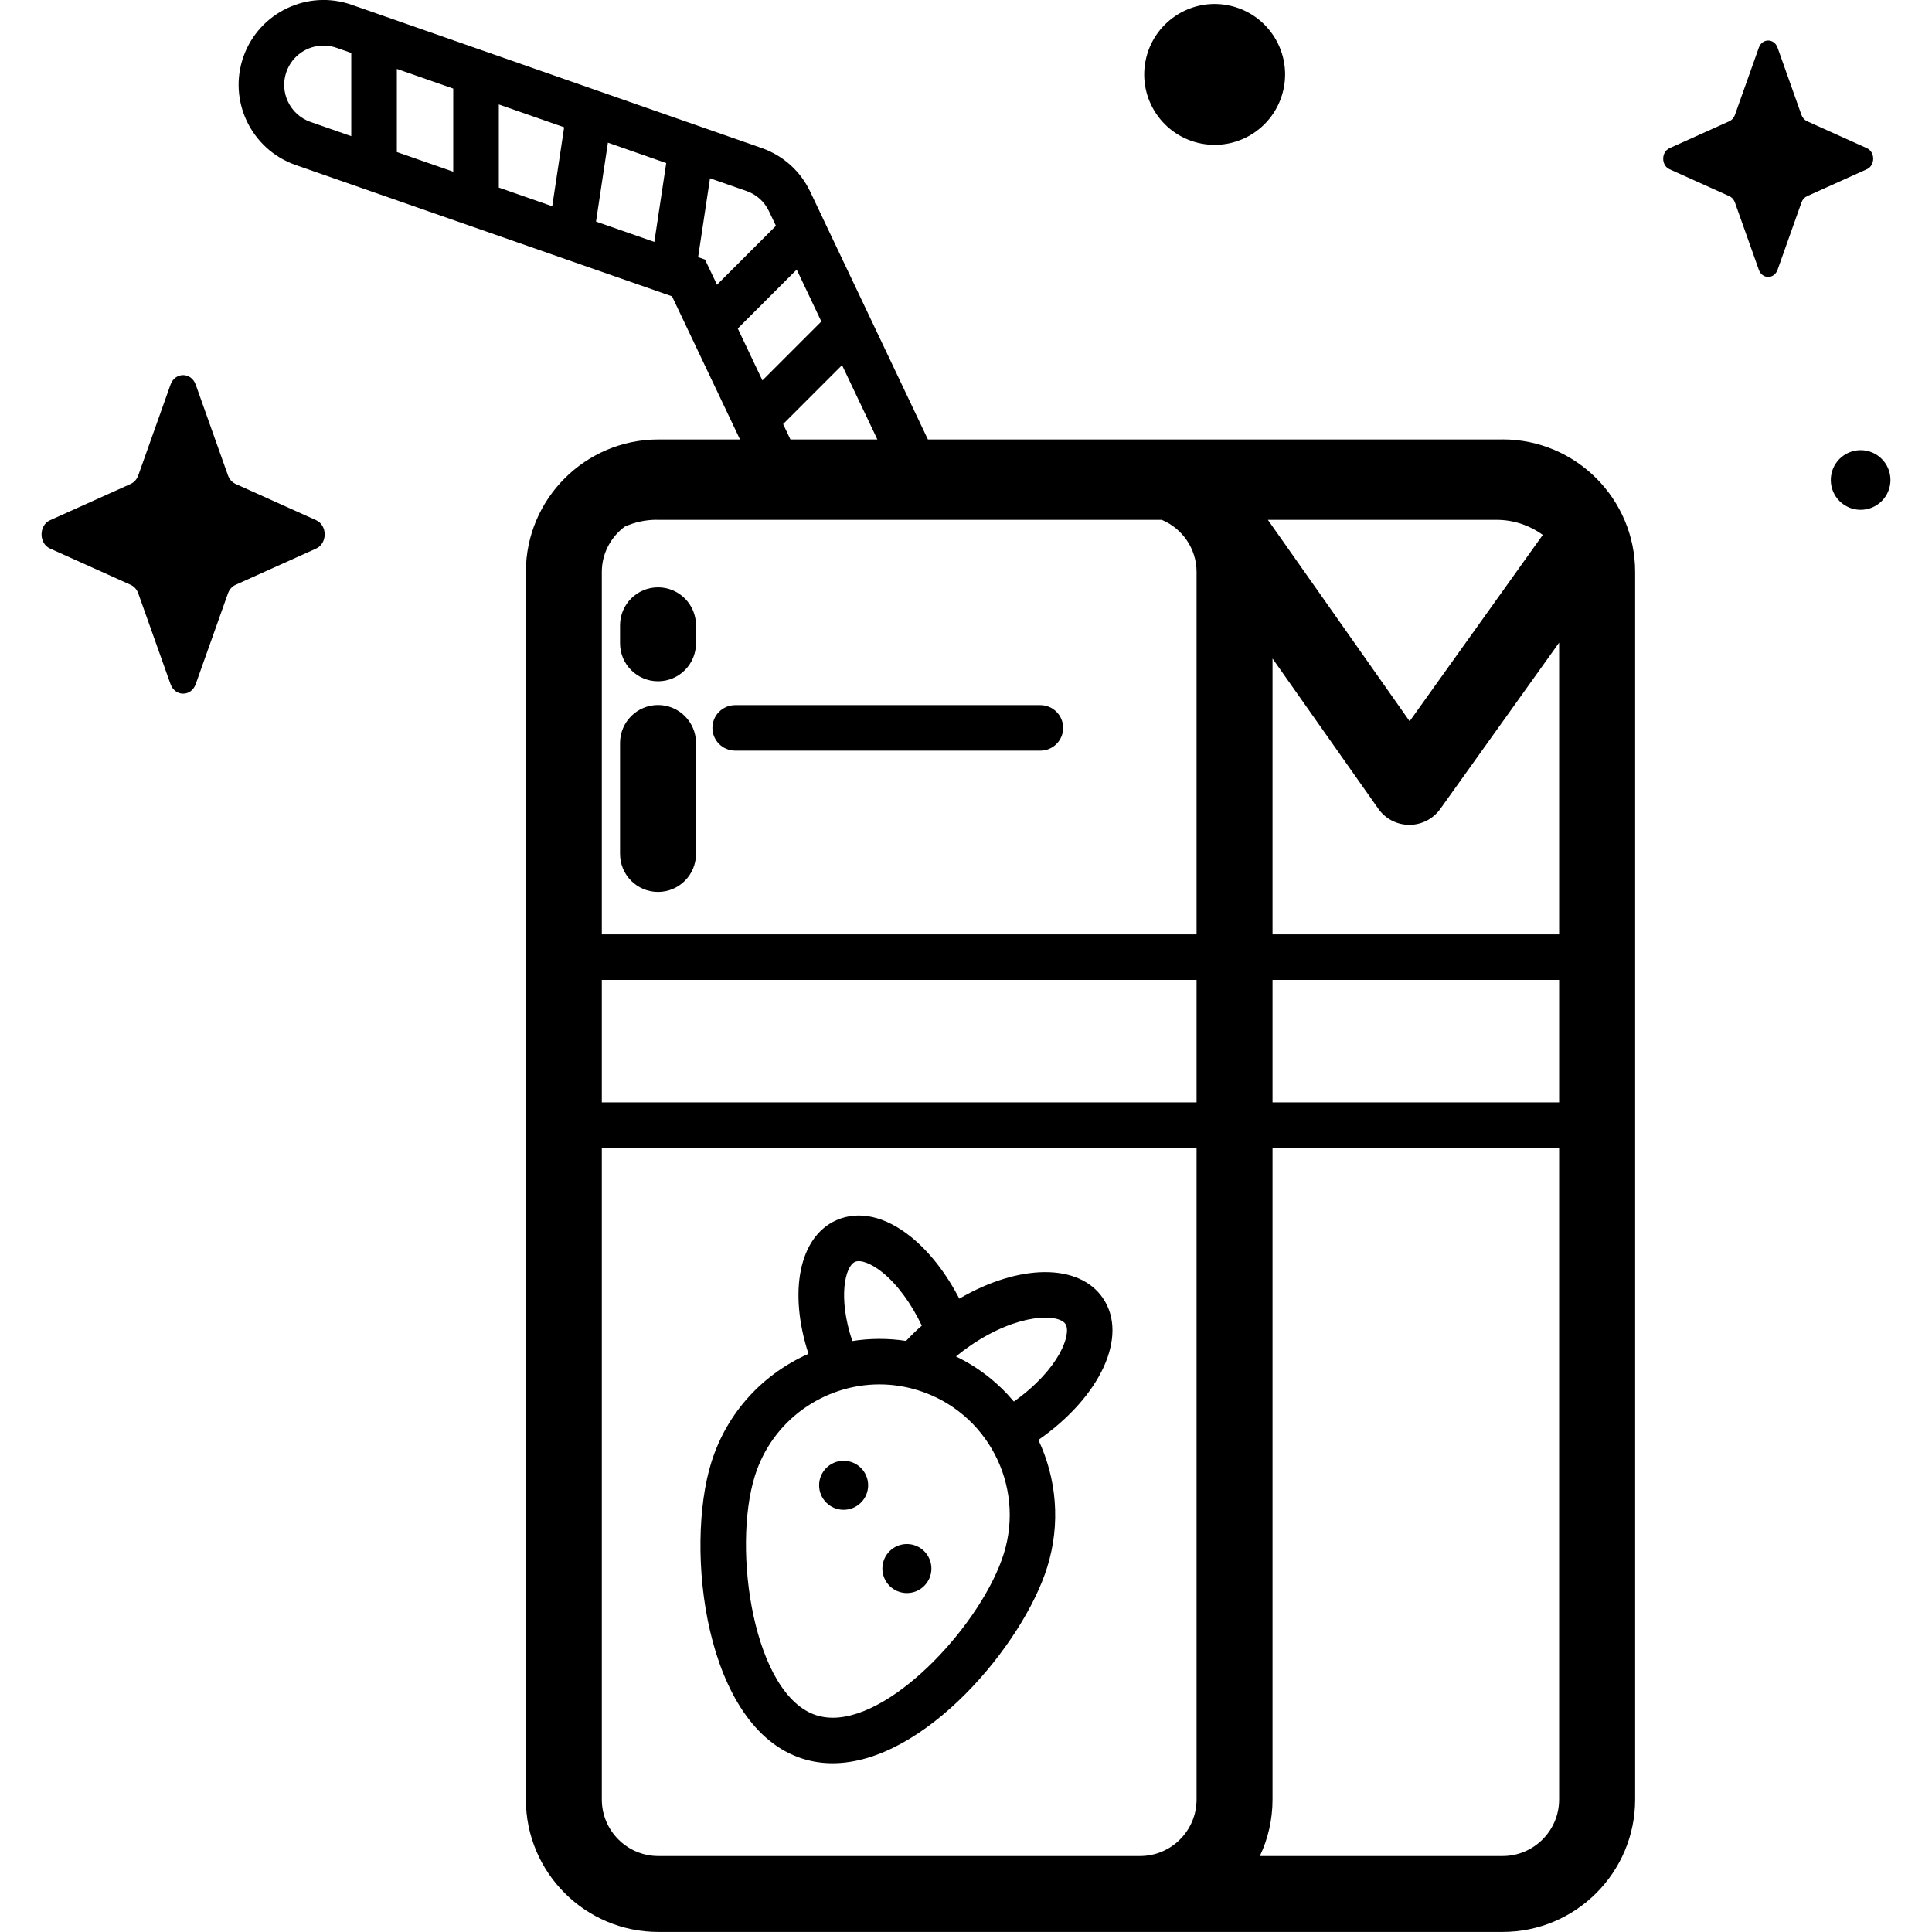<!-- Generated by IcoMoon.io -->
<svg version="1.1" xmlns="http://www.w3.org/2000/svg" width="32" height="32" viewBox="0 0 32 32">
<title>strawberry-milk</title>
<path d="M3.242 6.372l0.534 1.502c0.023 0.064 0.068 0.115 0.125 0.141l1.335 0.601c0.189 0.085 0.189 0.385 0 0.47l-1.335 0.601c-0.057 0.026-0.102 0.077-0.125 0.141l-0.534 1.502c-0.075 0.212-0.342 0.212-0.418 0l-0.534-1.502c-0.023-0.064-0.068-0.115-0.125-0.141l-1.335-0.601c-0.189-0.085-0.189-0.385 0-0.47l1.335-0.601c0.057-0.026 0.102-0.077 0.125-0.141l0.534-1.502c0.075-0.212 0.343-0.212 0.418 0z"></path>
<path d="M20.339 0.087c0.633 0.122 1.047 0.734 0.925 1.366s-0.733 1.047-1.366 0.925c-0.633-0.122-1.047-0.734-0.925-1.366s0.733-1.047 1.366-0.925z"></path>
<path d="M31.312 7.95c0 0.273-0.221 0.494-0.494 0.494s-0.494-0.221-0.494-0.494 0.221-0.494 0.494-0.494c0.273 0 0.494 0.221 0.494 0.494z"></path>
<path d="M29.442 0.789l0.396 1.114c0.017 0.048 0.051 0.085 0.093 0.105l0.99 0.446c0.14 0.063 0.14 0.286 0 0.349l-0.99 0.446c-0.042 0.019-0.076 0.057-0.093 0.105l-0.396 1.115c-0.056 0.157-0.254 0.157-0.31 0l-0.396-1.115c-0.017-0.048-0.051-0.086-0.093-0.105l-0.99-0.446c-0.14-0.063-0.14-0.286 0-0.349l0.99-0.446c0.042-0.019 0.076-0.057 0.093-0.105l0.396-1.114c0.056-0.157 0.254-0.157 0.31 0z"></path>
<path d="M24.888 7.279h-9.519l-1.949-4.104c-0.161-0.339-0.444-0.595-0.8-0.722l-6.79-2.372c-0.73-0.26-1.535 0.122-1.796 0.852s0.122 1.535 0.854 1.797l6.243 2.178 1.126 2.371h-1.353c-1.21 0-2.194 0.984-2.194 2.194v20.332c0 1.21 0.984 2.194 2.194 2.194h13.984c1.21 0 2.195-0.984 2.195-2.194v-20.332c0-1.21-0.984-2.195-2.195-2.195zM5.818 2.255l-0.679-0.237c-0.338-0.121-0.515-0.493-0.394-0.831 0.095-0.266 0.345-0.432 0.613-0.432 0.073 0 0.147 0.012 0.22 0.038l0.24 0.084zM7.507 2.844l-0.934-0.326v-1.377l0.934 0.326zM9.147 3.416l-0.885-0.309v-1.377l1.082 0.378zM10.838 4.007l-0.966-0.337 0.197-1.307 0.966 0.338zM25.553 8.86l-2.205 3.086-2.348-3.336h3.786c0.287-0 0.552 0.093 0.768 0.25zM22.829 13.395c0.117 0.167 0.308 0.266 0.512 0.267h0.002c0.203 0 0.394-0.098 0.512-0.263l1.969-2.755v4.832h-4.747v-4.569zM10.877 8.61h8.365c0.338 0.141 0.577 0.475 0.577 0.864v6.002h-9.851v-6.002c0-0.309 0.151-0.582 0.382-0.753 0.162-0.071 0.34-0.112 0.528-0.112zM9.968 16.23h9.851v2.029h-9.851zM21.077 16.23h4.747v2.029h-4.747zM11.677 4.299l-0.114-0.040 0.197-1.306 0.608 0.212c0.164 0.058 0.295 0.177 0.369 0.334l0.115 0.241-0.976 0.976zM13.196 4.465l0.408 0.86-0.976 0.976-0.408-0.86zM12.971 7.024l0.976-0.976 0.585 1.231h-1.44zM18.614 30.742h-7.71c-0.516 0-0.936-0.42-0.936-0.936v-10.791h9.851v10.791c0 0.516-0.42 0.936-0.936 0.936zM24.888 30.742h-4.021c0.135-0.284 0.21-0.602 0.21-0.936v-10.791h4.747v10.791c0 0.516-0.42 0.936-0.936 0.936z"></path>
<path d="M17.232 12.433h-5.055c-0.208 0-0.377-0.169-0.377-0.377s0.169-0.377 0.377-0.377h5.055c0.208 0 0.377 0.169 0.377 0.377s-0.169 0.377-0.377 0.377z"></path>
<path d="M10.899 14.773c-0.347 0-0.629-0.282-0.629-0.629v-1.838c0-0.347 0.282-0.629 0.629-0.629s0.629 0.282 0.629 0.629v1.838c0 0.347-0.282 0.629-0.629 0.629z"></path>
<path d="M10.899 11.284c-0.347 0-0.629-0.282-0.629-0.629v-0.298c0-0.347 0.282-0.629 0.629-0.629s0.629 0.282 0.629 0.629v0.298c0 0.347-0.282 0.629-0.629 0.629z"></path>
<path d="M18.27 21.504c-0.398-0.586-1.392-0.572-2.381 0.006-0.216-0.419-0.495-0.777-0.8-1.023-0.425-0.343-0.864-0.441-1.235-0.277-0.621 0.276-0.796 1.19-0.463 2.214-0.744 0.328-1.348 0.962-1.609 1.797-0.444 1.42-0.116 4.401 1.519 4.911 0.161 0.050 0.325 0.073 0.49 0.073 1.517 0 3.155-1.967 3.554-3.247 0.226-0.724 0.154-1.471-0.146-2.108 1.034-0.719 1.494-1.722 1.070-2.347zM14.16 20.901c0.094-0.042 0.273 0.027 0.456 0.174 0.244 0.196 0.478 0.515 0.652 0.882-0.094 0.082-0.181 0.167-0.261 0.253-0.3-0.046-0.6-0.044-0.89 0.002-0.244-0.73-0.117-1.239 0.044-1.311zM16.626 25.734c-0.35 1.121-1.792 2.717-2.833 2.717-0.092 0-0.181-0.013-0.266-0.039-1.043-0.326-1.405-2.746-1.024-3.966 0.288-0.923 1.143-1.516 2.063-1.516 0.213 0 0.429 0.032 0.643 0.099 1.137 0.355 1.772 1.568 1.417 2.705zM16.793 23.214c-0.259-0.308-0.582-0.565-0.959-0.747 0.075-0.062 0.156-0.123 0.245-0.184 0.801-0.544 1.456-0.52 1.567-0.355 0.109 0.161-0.099 0.752-0.853 1.286z"></path>
<path d="M14.379 24.601c0 0.224-0.182 0.406-0.406 0.406s-0.406-0.182-0.406-0.406 0.182-0.406 0.406-0.406c0.224 0 0.406 0.182 0.406 0.406z"></path>
<path d="M15.427 25.98c0 0.224-0.182 0.406-0.406 0.406s-0.406-0.182-0.406-0.406c0-0.224 0.182-0.406 0.406-0.406s0.406 0.182 0.406 0.406z"></path>
</svg>
